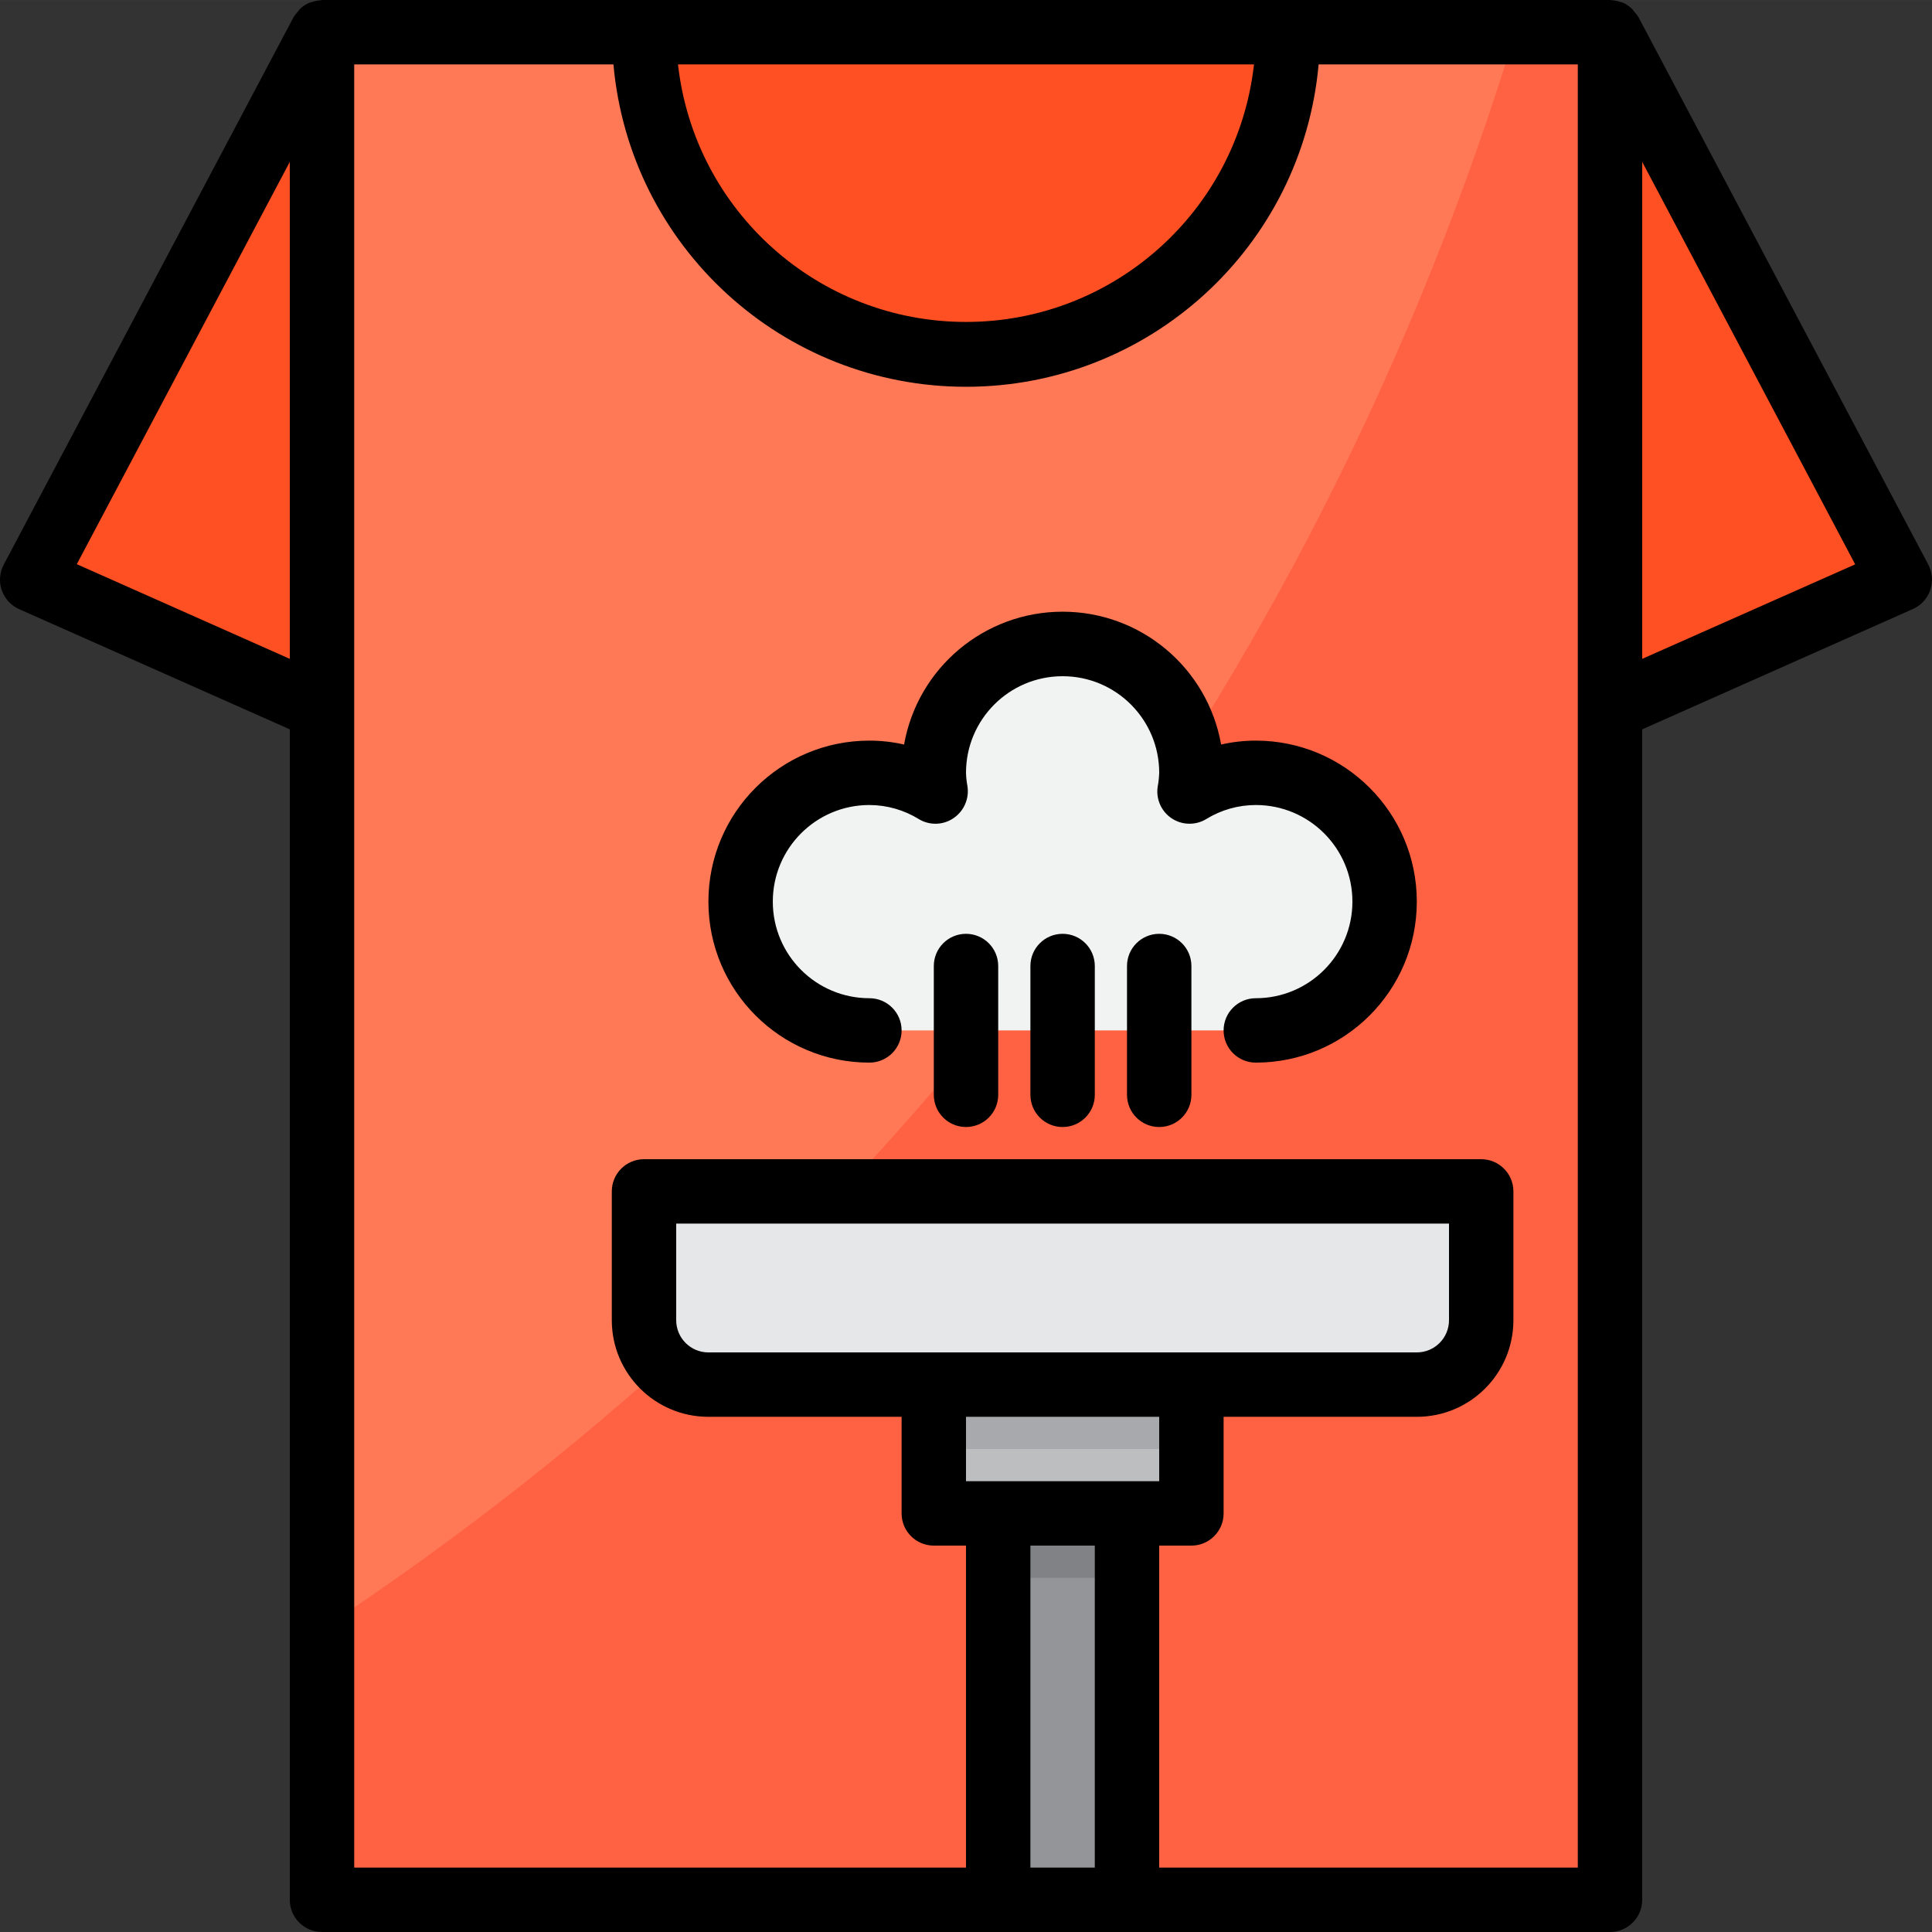 <svg height="480pt" viewBox="0 0 480.004 480" width="480pt" xmlns="http://www.w3.org/2000/svg"><rect x="0" y="0" width="480.004" height="480" fill="#333333" stroke="none"/><path d="m400.004 8.004v464h-320v-464h80c0 44.18 35.816 80 80 80 44.18 0 80-35.82 80-80zm0 0" fill="#ff7956"/><path d="m400.004 8.004v464h-320v-67.281c142.012-93.676 246.871-233.988 296.477-396.719zm0 0" fill="#ff6243"/><g fill="#ff5023"><path d="m400.004 176.004 72-32-72-136zm0 0"/><path d="m8.004 144.004 72 32v-168zm0 0"/><path d="m240.004 88.004c44.18 0 80-35.82 80-80h-160c0 44.18 35.816 80 80 80zm0 0"/></g><path d="m352.004 344.004c8.836 0 16-7.164 16-16v-32h-208v32c0 8.836 7.16 16 16 16zm0 0" fill="#e6e7e8"/><path d="m296.004 376.004v-32h-64v32zm0 0" fill="#bcbec0"/><path d="m248.004 376.004h32v96h-32zm0 0" fill="#939598"/><path d="m312.004 192.004c-5.82.023-11.52 1.648-16.473 4.695.27-1.555.43-3.121.473-4.695 0-17.676-14.328-32-32-32-17.676 0-32 14.324-32 32 .043 1.574.199 3.141.469 4.695-11.566-6.988-26.281-5.938-36.742 2.617-10.461 8.555-14.41 22.77-9.859 35.492 4.551 12.727 16.617 21.211 30.133 21.195h96c17.672 0 32-14.328 32-32 0-17.676-14.328-32-32-32zm0 0" fill="#f1f2f2"/><path d="m248.004 376.004h32v16h-32zm0 0" fill="#808285"/><path d="m232.004 344.004h64v16h-64zm0 0" fill="#a7a9ac"/><path d="m479.074 140.258-72-136c-.281-.457-.609-.883-.977-1.273-.176-.25-.363-.492-.566-.727-.672-.668-1.461-1.207-2.32-1.602-.227-.094-.473-.102-.695-.184-.699-.242-1.43-.387-2.168-.43-.121.023-.227-.039-.344-.039h-320c-.121 0-.227.062-.348.07-.742.043-1.473.191-2.176.441-.227.043-.457.102-.68.176-.867.387-1.66.93-2.336 1.598-.191.227-.375.461-.543.707-.375.391-.707.824-.992 1.285l-72 136c-1.039 1.961-1.215 4.266-.488 6.359.723 2.098 2.285 3.797 4.312 4.699l67.25 29.863v290.801c0 4.418 3.578 8 8 8h320c4.418 0 8-3.582 8-8v-290.801l67.246-29.891c2.027-.898 3.59-2.598 4.316-4.695.723-2.098.547-4.398-.492-6.359zm-167.52-124.254c-4.082 36.43-34.891 63.98-71.551 63.98-36.664 0-67.469-27.551-71.555-63.98zm-292.473 124.168 52.922-99.961v123.48zm236.922 323.832v-80h16v80zm-80-128c-4.422 0-8-3.582-8-8v-24h192v24c0 4.418-3.582 8-8 8zm112 16v16h-48v-16zm104 112h-104v-80h8c4.418 0 8-3.582 8-8v-24h48c13.254 0 24-10.746 24-24v-32c0-4.422-3.582-8-8-8h-208c-4.422 0-8 3.578-8 8v32c0 13.254 10.742 24 24 24h48v24c0 4.418 3.578 8 8 8h8v80h-152v-448h64.406c4.07 45.344 42.07 80.09 87.602 80.09 45.527 0 83.527-34.746 87.598-80.09h64.395zm16-300.312v-123.48l52.918 100zm0 0"/><path d="m312.004 184.004c-2.902 0-5.793.328-8.617.973-3.391-19.094-19.992-33.004-39.383-33.004-19.395 0-35.996 13.91-39.387 33.004-2.824-.645-5.715-.973-8.613-.973-22.094 0-40 17.906-40 40 0 22.09 17.906 40 40 40 4.418 0 8-3.582 8-8 0-4.422-3.582-8-8-8-13.258 0-24-10.746-24-24 0-13.258 10.742-24 24-24 4.359.012 8.629 1.234 12.336 3.535 2.664 1.586 6.008 1.48 8.566-.273 2.586-1.754 3.934-4.84 3.457-7.926-.207-1.102-.328-2.219-.359-3.336 0-13.258 10.742-24 24-24 13.254 0 24 10.742 24 24-.043 1.176-.168 2.344-.387 3.504-.441 3.059.918 6.102 3.492 7.812 2.578 1.711 5.91 1.781 8.559.188 3.707-2.289 7.977-3.504 12.336-3.504 13.254 0 24 10.742 24 24 0 13.254-10.746 24-24 24-4.422 0-8 3.578-8 8 0 4.418 3.578 8 8 8 22.09 0 40-17.91 40-40 0-22.094-17.91-40-40-40zm0 0"/><path d="m240.004 232.004c-4.422 0-8 3.578-8 8v32c0 4.418 3.578 8 8 8 4.418 0 8-3.582 8-8v-32c0-4.422-3.582-8-8-8zm0 0"/><path d="m264.004 232.004c-4.422 0-8 3.578-8 8v32c0 4.418 3.578 8 8 8 4.418 0 8-3.582 8-8v-32c0-4.422-3.582-8-8-8zm0 0"/><path d="m288.004 232.004c-4.422 0-8 3.578-8 8v32c0 4.418 3.578 8 8 8 4.418 0 8-3.582 8-8v-32c0-4.422-3.582-8-8-8zm0 0"/></svg>